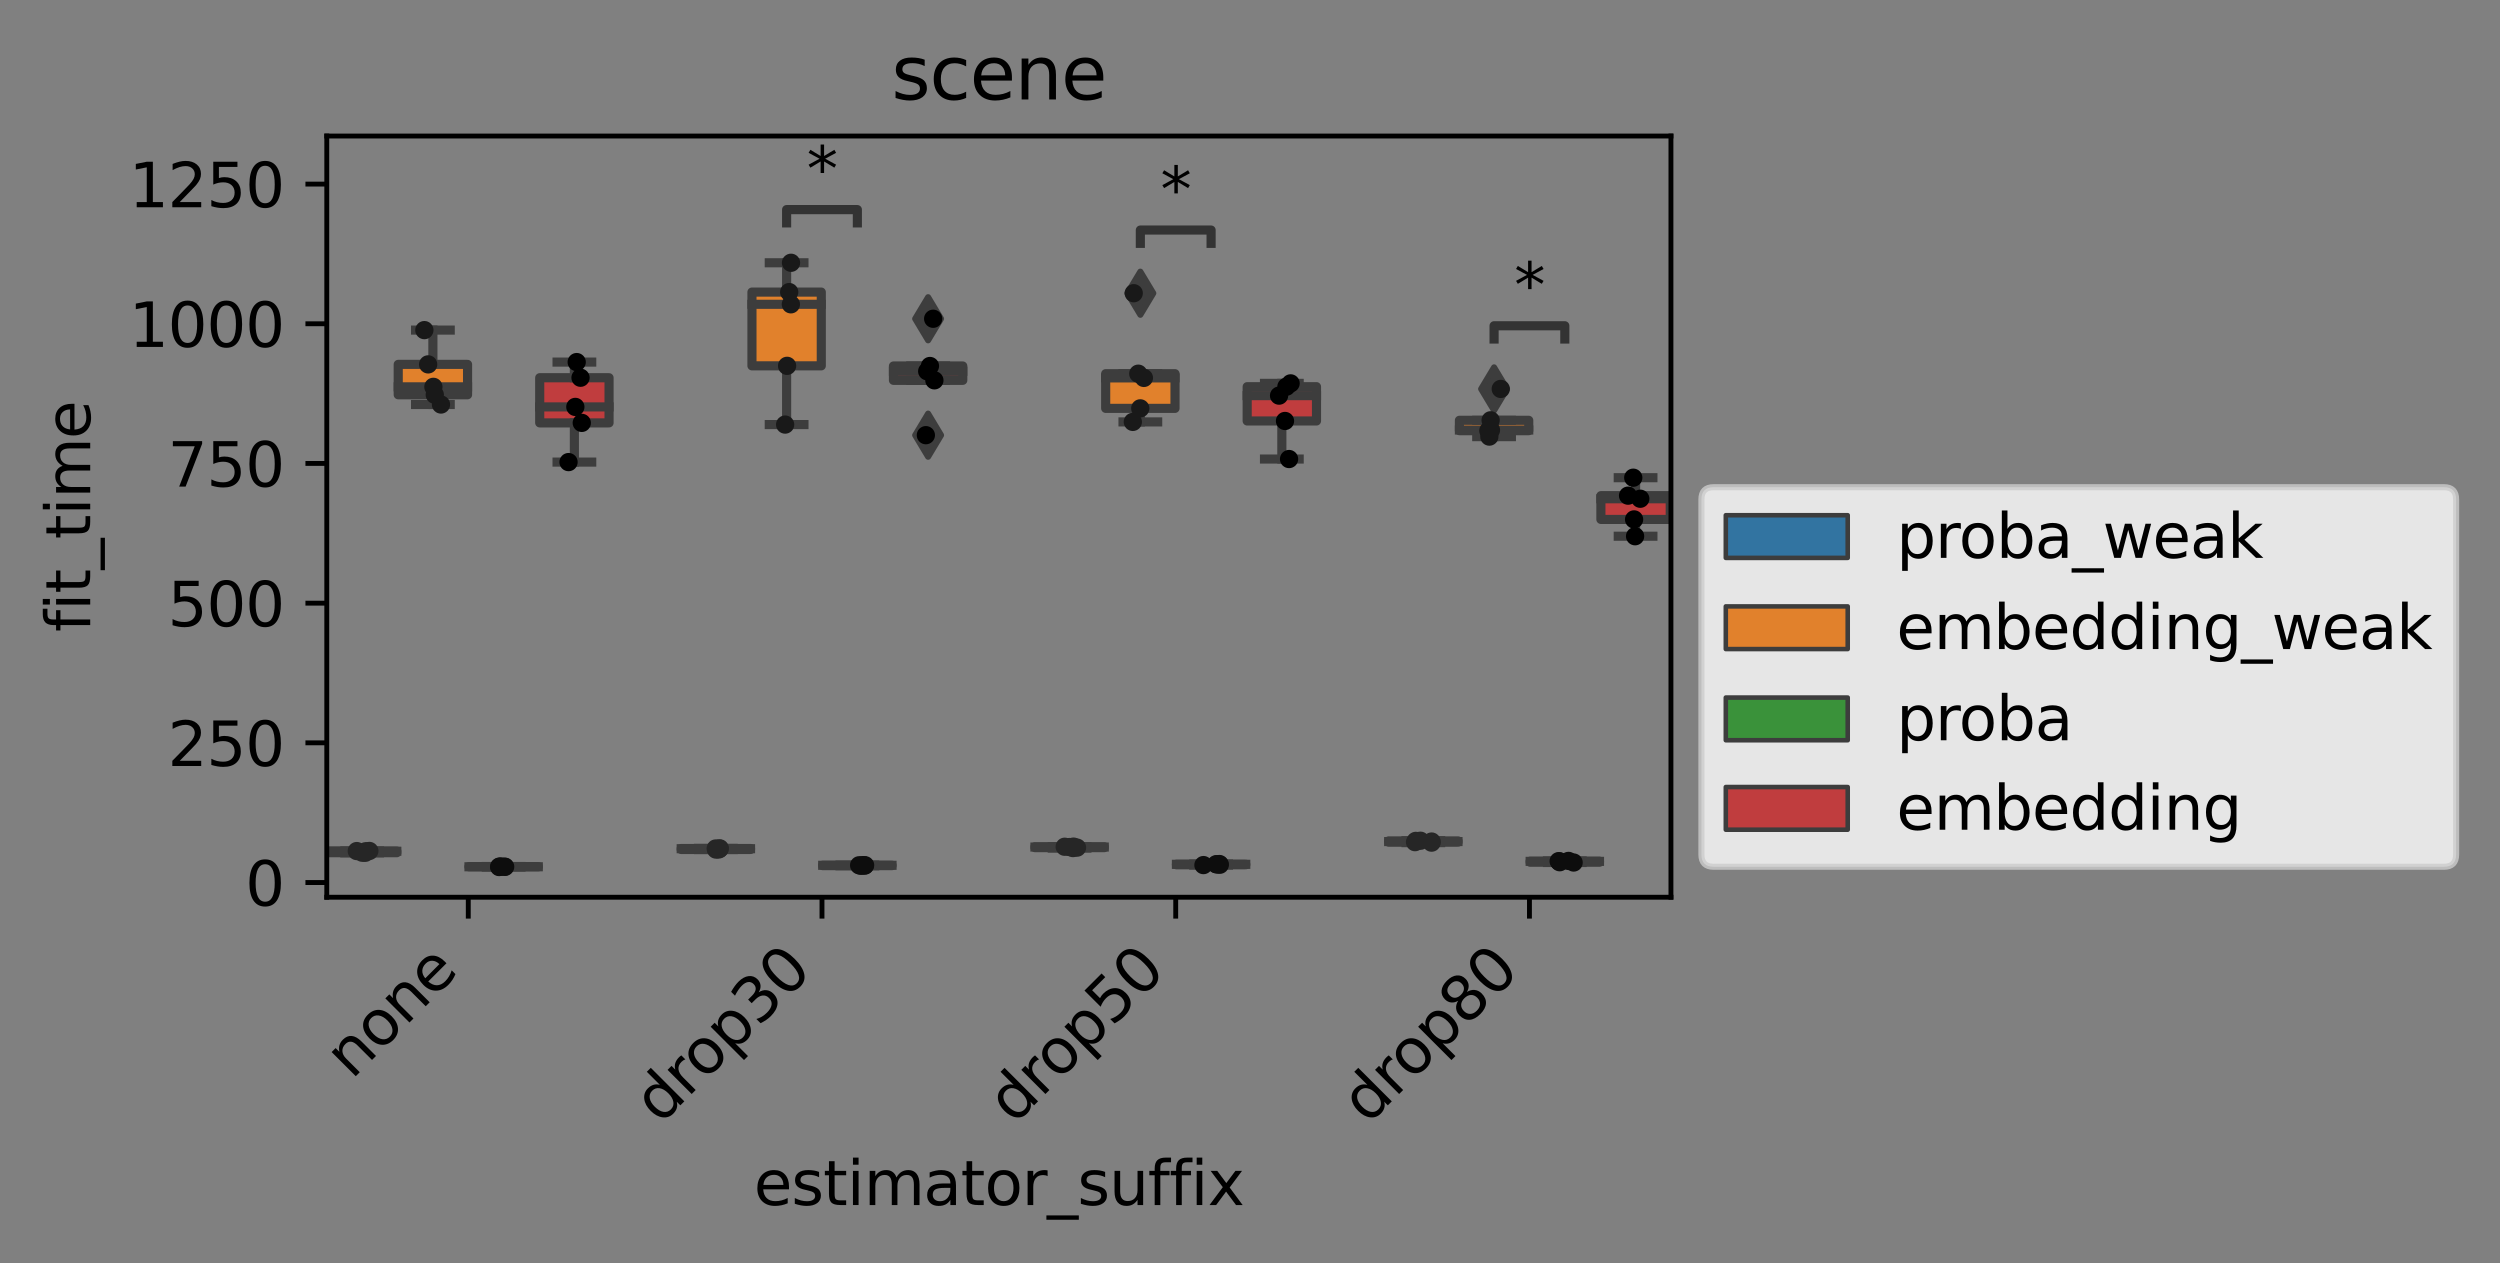 <?xml version="1.0" encoding="utf-8" standalone="no"?>
<!DOCTYPE svg PUBLIC "-//W3C//DTD SVG 1.1//EN"
  "http://www.w3.org/Graphics/SVG/1.1/DTD/svg11.dtd">
<svg xmlns:xlink="http://www.w3.org/1999/xlink" width="410.121pt" height="207.242pt" viewBox="0 0 410.121 207.242" xmlns="http://www.w3.org/2000/svg" version="1.1">
 <rect x="0" y="0" width="410.121" height="207.242" fill="#808080" stroke="none"/>
 <defs>
  <style type="text/css">*{stroke-linejoin: round; stroke-linecap: butt}</style>
 </defs>
 <g id="figure_1">
  <g id="patch_1">
   <path d="M -0 207.242 
L 410.121 207.242 
L 410.121 0 
L -0 0 
L -0 207.242 
z
" style="fill: none"/>
  </g>
  <g id="axes_1">
   <g id="patch_2">
    <path d="M 53.606 147.192 
L 274.115 147.192 
L 274.115 22.318 
L 53.606 22.318 
L 53.606 147.192 
z
" style="fill: none"/>
   </g>
   <g id="patch_3">
    <path d="M 53.722 139.887 
L 65.096 139.887 
L 65.096 139.615 
L 53.722 139.615 
L 53.722 139.887 
z
" clip-path="url(#p270d0ebaa9)" style="fill: #3274a1; stroke: #3d3d3d; stroke-width: 1.5; stroke-linejoin: miter"/>
   </g>
   <g id="patch_4">
    <path d="M 65.328 64.76 
L 76.702 64.76 
L 76.702 59.777 
L 65.328 59.777 
L 65.328 64.76 
z
" clip-path="url(#p270d0ebaa9)" style="fill: #e1812c; stroke: #3d3d3d; stroke-width: 1.5; stroke-linejoin: miter"/>
   </g>
   <g id="patch_5">
    <path d="M 76.934 142.192 
L 88.307 142.192 
L 88.307 142.162 
L 76.934 142.162 
L 76.934 142.192 
z
" clip-path="url(#p270d0ebaa9)" style="fill: #3a923a; stroke: #3d3d3d; stroke-width: 1.5; stroke-linejoin: miter"/>
   </g>
   <g id="patch_6">
    <path d="M 88.539 69.372 
L 99.913 69.372 
L 99.913 61.966 
L 88.539 61.966 
L 88.539 69.372 
z
" clip-path="url(#p270d0ebaa9)" style="fill: #c03d3e; stroke: #3d3d3d; stroke-width: 1.5; stroke-linejoin: miter"/>
   </g>
   <g id="patch_7">
    <path d="M 111.751 139.355 
L 123.125 139.355 
L 123.125 139.193 
L 111.751 139.193 
L 111.751 139.355 
z
" clip-path="url(#p270d0ebaa9)" style="fill: #3274a1; stroke: #3d3d3d; stroke-width: 1.5; stroke-linejoin: miter"/>
   </g>
   <g id="patch_8">
    <path d="M 123.357 60.015 
L 134.73 60.015 
L 134.73 47.916 
L 123.357 47.916 
L 123.357 60.015 
z
" clip-path="url(#p270d0ebaa9)" style="fill: #e1812c; stroke: #3d3d3d; stroke-width: 1.5; stroke-linejoin: miter"/>
   </g>
   <g id="patch_9">
    <path d="M 134.962 142.004 
L 146.336 142.004 
L 146.336 141.944 
L 134.962 141.944 
L 134.962 142.004 
z
" clip-path="url(#p270d0ebaa9)" style="fill: #3a923a; stroke: #3d3d3d; stroke-width: 1.5; stroke-linejoin: miter"/>
   </g>
   <g id="patch_10">
    <path d="M 146.568 62.393 
L 157.942 62.393 
L 157.942 60.042 
L 146.568 60.042 
L 146.568 62.393 
z
" clip-path="url(#p270d0ebaa9)" style="fill: #c03d3e; stroke: #3d3d3d; stroke-width: 1.5; stroke-linejoin: miter"/>
   </g>
   <g id="patch_11">
    <path d="M 169.78 139.052 
L 181.153 139.052 
L 181.153 138.907 
L 169.78 138.907 
L 169.78 139.052 
z
" clip-path="url(#p270d0ebaa9)" style="fill: #3274a1; stroke: #3d3d3d; stroke-width: 1.5; stroke-linejoin: miter"/>
   </g>
   <g id="patch_12">
    <path d="M 181.385 66.991 
L 192.759 66.991 
L 192.759 61.303 
L 181.385 61.303 
L 181.385 66.991 
z
" clip-path="url(#p270d0ebaa9)" style="fill: #e1812c; stroke: #3d3d3d; stroke-width: 1.5; stroke-linejoin: miter"/>
   </g>
   <g id="patch_13">
    <path d="M 192.991 141.861 
L 204.365 141.861 
L 204.365 141.779 
L 192.991 141.779 
L 192.991 141.861 
z
" clip-path="url(#p270d0ebaa9)" style="fill: #3a923a; stroke: #3d3d3d; stroke-width: 1.5; stroke-linejoin: miter"/>
   </g>
   <g id="patch_14">
    <path d="M 204.597 69.06 
L 215.97 69.06 
L 215.97 63.434 
L 204.597 63.434 
L 204.597 69.06 
z
" clip-path="url(#p270d0ebaa9)" style="fill: #c03d3e; stroke: #3d3d3d; stroke-width: 1.5; stroke-linejoin: miter"/>
   </g>
   <g id="patch_15">
    <path d="M 227.808 138.154 
L 239.182 138.154 
L 239.182 137.947 
L 227.808 137.947 
L 227.808 138.154 
z
" clip-path="url(#p270d0ebaa9)" style="fill: #3274a1; stroke: #3d3d3d; stroke-width: 1.5; stroke-linejoin: miter"/>
   </g>
   <g id="patch_16">
    <path d="M 239.414 70.65 
L 250.787 70.65 
L 250.787 68.951 
L 239.414 68.951 
L 239.414 70.65 
z
" clip-path="url(#p270d0ebaa9)" style="fill: #e1812c; stroke: #3d3d3d; stroke-width: 1.5; stroke-linejoin: miter"/>
   </g>
   <g id="patch_17">
    <path d="M 251.02 141.447 
L 262.393 141.447 
L 262.393 141.274 
L 251.02 141.274 
L 251.02 141.447 
z
" clip-path="url(#p270d0ebaa9)" style="fill: #3a923a; stroke: #3d3d3d; stroke-width: 1.5; stroke-linejoin: miter"/>
   </g>
   <g id="patch_18">
    <path d="M 262.625 85.209 
L 273.999 85.209 
L 273.999 81.313 
L 262.625 81.313 
L 262.625 85.209 
z
" clip-path="url(#p270d0ebaa9)" style="fill: #c03d3e; stroke: #3d3d3d; stroke-width: 1.5; stroke-linejoin: miter"/>
   </g>
   <g id="patch_19">
    <path d="M 76.818 144.778 
L 76.818 144.778 
L 76.818 144.778 
L 76.818 144.778 
z
" clip-path="url(#p270d0ebaa9)" style="fill: #3274a1; stroke: #3d3d3d; stroke-width: 0.75; stroke-linejoin: miter"/>
   </g>
   <g id="patch_20">
    <path d="M 76.818 144.778 
L 76.818 144.778 
L 76.818 144.778 
L 76.818 144.778 
z
" clip-path="url(#p270d0ebaa9)" style="fill: #e1812c; stroke: #3d3d3d; stroke-width: 0.75; stroke-linejoin: miter"/>
   </g>
   <g id="patch_21">
    <path d="M 76.818 144.778 
L 76.818 144.778 
L 76.818 144.778 
L 76.818 144.778 
z
" clip-path="url(#p270d0ebaa9)" style="fill: #3a923a; stroke: #3d3d3d; stroke-width: 0.75; stroke-linejoin: miter"/>
   </g>
   <g id="patch_22">
    <path d="M 76.818 144.778 
L 76.818 144.778 
L 76.818 144.778 
L 76.818 144.778 
z
" clip-path="url(#p270d0ebaa9)" style="fill: #c03d3e; stroke: #3d3d3d; stroke-width: 0.75; stroke-linejoin: miter"/>
   </g>
   <g id="matplotlib.axis_1">
    <g id="xtick_1">
     <g id="line2d_1">
      <defs>
       <path id="ma321462d61" d="M 0 0 
L 0 3.5 
" style="stroke: #000000; stroke-width: 0.8"/>
      </defs>
      <g>
       <use xlink:href="#ma321462d61" x="76.818" y="147.192" style="stroke: #000000; stroke-width: 0.8"/>
      </g>
     </g>
     <g id="text_1">
      <!-- none -->
      <g transform="translate(57.707 177.205) rotate(-45) scale(0.1 -0.1)">
       <defs>
        <path id="DejaVuSans-6e" d="M 3513 2113 
L 3513 0 
L 2938 0 
L 2938 2094 
Q 2938 2591 2744 2837 
Q 2550 3084 2163 3084 
Q 1697 3084 1428 2787 
Q 1159 2491 1159 1978 
L 1159 0 
L 581 0 
L 581 3500 
L 1159 3500 
L 1159 2956 
Q 1366 3272 1645 3428 
Q 1925 3584 2291 3584 
Q 2894 3584 3203 3211 
Q 3513 2838 3513 2113 
z
" transform="scale(0.016)"/>
        <path id="DejaVuSans-6f" d="M 1959 3097 
Q 1497 3097 1228 2736 
Q 959 2375 959 1747 
Q 959 1119 1226 758 
Q 1494 397 1959 397 
Q 2419 397 2687 759 
Q 2956 1122 2956 1747 
Q 2956 2369 2687 2733 
Q 2419 3097 1959 3097 
z
M 1959 3584 
Q 2709 3584 3137 3096 
Q 3566 2609 3566 1747 
Q 3566 888 3137 398 
Q 2709 -91 1959 -91 
Q 1206 -91 779 398 
Q 353 888 353 1747 
Q 353 2609 779 3096 
Q 1206 3584 1959 3584 
z
" transform="scale(0.016)"/>
        <path id="DejaVuSans-65" d="M 3597 1894 
L 3597 1613 
L 953 1613 
Q 991 1019 1311 708 
Q 1631 397 2203 397 
Q 2534 397 2845 478 
Q 3156 559 3463 722 
L 3463 178 
Q 3153 47 2828 -22 
Q 2503 -91 2169 -91 
Q 1331 -91 842 396 
Q 353 884 353 1716 
Q 353 2575 817 3079 
Q 1281 3584 2069 3584 
Q 2775 3584 3186 3129 
Q 3597 2675 3597 1894 
z
M 3022 2063 
Q 3016 2534 2758 2815 
Q 2500 3097 2075 3097 
Q 1594 3097 1305 2825 
Q 1016 2553 972 2059 
L 3022 2063 
z
" transform="scale(0.016)"/>
       </defs>
       <use xlink:href="#DejaVuSans-6e"/>
       <use xlink:href="#DejaVuSans-6f" x="63.379"/>
       <use xlink:href="#DejaVuSans-6e" x="124.561"/>
       <use xlink:href="#DejaVuSans-65" x="187.939"/>
      </g>
     </g>
    </g>
    <g id="xtick_2">
     <g id="line2d_2">
      <g>
       <use xlink:href="#ma321462d61" x="134.846" y="147.192" style="stroke: #000000; stroke-width: 0.8"/>
      </g>
     </g>
     <g id="text_2">
      <!-- drop30 -->
      <g transform="translate(108.325 184.615) rotate(-45) scale(0.1 -0.1)">
       <defs>
        <path id="DejaVuSans-64" d="M 2906 2969 
L 2906 4863 
L 3481 4863 
L 3481 0 
L 2906 0 
L 2906 525 
Q 2725 213 2448 61 
Q 2172 -91 1784 -91 
Q 1150 -91 751 415 
Q 353 922 353 1747 
Q 353 2572 751 3078 
Q 1150 3584 1784 3584 
Q 2172 3584 2448 3432 
Q 2725 3281 2906 2969 
z
M 947 1747 
Q 947 1113 1208 752 
Q 1469 391 1925 391 
Q 2381 391 2643 752 
Q 2906 1113 2906 1747 
Q 2906 2381 2643 2742 
Q 2381 3103 1925 3103 
Q 1469 3103 1208 2742 
Q 947 2381 947 1747 
z
" transform="scale(0.016)"/>
        <path id="DejaVuSans-72" d="M 2631 2963 
Q 2534 3019 2420 3045 
Q 2306 3072 2169 3072 
Q 1681 3072 1420 2755 
Q 1159 2438 1159 1844 
L 1159 0 
L 581 0 
L 581 3500 
L 1159 3500 
L 1159 2956 
Q 1341 3275 1631 3429 
Q 1922 3584 2338 3584 
Q 2397 3584 2469 3576 
Q 2541 3569 2628 3553 
L 2631 2963 
z
" transform="scale(0.016)"/>
        <path id="DejaVuSans-70" d="M 1159 525 
L 1159 -1331 
L 581 -1331 
L 581 3500 
L 1159 3500 
L 1159 2969 
Q 1341 3281 1617 3432 
Q 1894 3584 2278 3584 
Q 2916 3584 3314 3078 
Q 3713 2572 3713 1747 
Q 3713 922 3314 415 
Q 2916 -91 2278 -91 
Q 1894 -91 1617 61 
Q 1341 213 1159 525 
z
M 3116 1747 
Q 3116 2381 2855 2742 
Q 2594 3103 2138 3103 
Q 1681 3103 1420 2742 
Q 1159 2381 1159 1747 
Q 1159 1113 1420 752 
Q 1681 391 2138 391 
Q 2594 391 2855 752 
Q 3116 1113 3116 1747 
z
" transform="scale(0.016)"/>
        <path id="DejaVuSans-33" d="M 2597 2516 
Q 3050 2419 3304 2112 
Q 3559 1806 3559 1356 
Q 3559 666 3084 287 
Q 2609 -91 1734 -91 
Q 1441 -91 1130 -33 
Q 819 25 488 141 
L 488 750 
Q 750 597 1062 519 
Q 1375 441 1716 441 
Q 2309 441 2620 675 
Q 2931 909 2931 1356 
Q 2931 1769 2642 2001 
Q 2353 2234 1838 2234 
L 1294 2234 
L 1294 2753 
L 1863 2753 
Q 2328 2753 2575 2939 
Q 2822 3125 2822 3475 
Q 2822 3834 2567 4026 
Q 2313 4219 1838 4219 
Q 1578 4219 1281 4162 
Q 984 4106 628 3988 
L 628 4550 
Q 988 4650 1302 4700 
Q 1616 4750 1894 4750 
Q 2613 4750 3031 4423 
Q 3450 4097 3450 3541 
Q 3450 3153 3228 2886 
Q 3006 2619 2597 2516 
z
" transform="scale(0.016)"/>
        <path id="DejaVuSans-30" d="M 2034 4250 
Q 1547 4250 1301 3770 
Q 1056 3291 1056 2328 
Q 1056 1369 1301 889 
Q 1547 409 2034 409 
Q 2525 409 2770 889 
Q 3016 1369 3016 2328 
Q 3016 3291 2770 3770 
Q 2525 4250 2034 4250 
z
M 2034 4750 
Q 2819 4750 3233 4129 
Q 3647 3509 3647 2328 
Q 3647 1150 3233 529 
Q 2819 -91 2034 -91 
Q 1250 -91 836 529 
Q 422 1150 422 2328 
Q 422 3509 836 4129 
Q 1250 4750 2034 4750 
z
" transform="scale(0.016)"/>
       </defs>
       <use xlink:href="#DejaVuSans-64"/>
       <use xlink:href="#DejaVuSans-72" x="63.477"/>
       <use xlink:href="#DejaVuSans-6f" x="102.34"/>
       <use xlink:href="#DejaVuSans-70" x="163.521"/>
       <use xlink:href="#DejaVuSans-33" x="226.998"/>
       <use xlink:href="#DejaVuSans-30" x="290.621"/>
      </g>
     </g>
    </g>
    <g id="xtick_3">
     <g id="line2d_3">
      <g>
       <use xlink:href="#ma321462d61" x="192.875" y="147.192" style="stroke: #000000; stroke-width: 0.8"/>
      </g>
     </g>
     <g id="text_3">
      <!-- drop50 -->
      <g transform="translate(166.354 184.615) rotate(-45) scale(0.1 -0.1)">
       <defs>
        <path id="DejaVuSans-35" d="M 691 4666 
L 3169 4666 
L 3169 4134 
L 1269 4134 
L 1269 2991 
Q 1406 3038 1543 3061 
Q 1681 3084 1819 3084 
Q 2600 3084 3056 2656 
Q 3513 2228 3513 1497 
Q 3513 744 3044 326 
Q 2575 -91 1722 -91 
Q 1428 -91 1123 -41 
Q 819 9 494 109 
L 494 744 
Q 775 591 1075 516 
Q 1375 441 1709 441 
Q 2250 441 2565 725 
Q 2881 1009 2881 1497 
Q 2881 1984 2565 2268 
Q 2250 2553 1709 2553 
Q 1456 2553 1204 2497 
Q 953 2441 691 2322 
L 691 4666 
z
" transform="scale(0.016)"/>
       </defs>
       <use xlink:href="#DejaVuSans-64"/>
       <use xlink:href="#DejaVuSans-72" x="63.477"/>
       <use xlink:href="#DejaVuSans-6f" x="102.34"/>
       <use xlink:href="#DejaVuSans-70" x="163.521"/>
       <use xlink:href="#DejaVuSans-35" x="226.998"/>
       <use xlink:href="#DejaVuSans-30" x="290.621"/>
      </g>
     </g>
    </g>
    <g id="xtick_4">
     <g id="line2d_4">
      <g>
       <use xlink:href="#ma321462d61" x="250.904" y="147.192" style="stroke: #000000; stroke-width: 0.8"/>
      </g>
     </g>
     <g id="text_4">
      <!-- drop80 -->
      <g transform="translate(224.383 184.615) rotate(-45) scale(0.1 -0.1)">
       <defs>
        <path id="DejaVuSans-38" d="M 2034 2216 
Q 1584 2216 1326 1975 
Q 1069 1734 1069 1313 
Q 1069 891 1326 650 
Q 1584 409 2034 409 
Q 2484 409 2743 651 
Q 3003 894 3003 1313 
Q 3003 1734 2745 1975 
Q 2488 2216 2034 2216 
z
M 1403 2484 
Q 997 2584 770 2862 
Q 544 3141 544 3541 
Q 544 4100 942 4425 
Q 1341 4750 2034 4750 
Q 2731 4750 3128 4425 
Q 3525 4100 3525 3541 
Q 3525 3141 3298 2862 
Q 3072 2584 2669 2484 
Q 3125 2378 3379 2068 
Q 3634 1759 3634 1313 
Q 3634 634 3220 271 
Q 2806 -91 2034 -91 
Q 1263 -91 848 271 
Q 434 634 434 1313 
Q 434 1759 690 2068 
Q 947 2378 1403 2484 
z
M 1172 3481 
Q 1172 3119 1398 2916 
Q 1625 2713 2034 2713 
Q 2441 2713 2670 2916 
Q 2900 3119 2900 3481 
Q 2900 3844 2670 4047 
Q 2441 4250 2034 4250 
Q 1625 4250 1398 4047 
Q 1172 3844 1172 3481 
z
" transform="scale(0.016)"/>
       </defs>
       <use xlink:href="#DejaVuSans-64"/>
       <use xlink:href="#DejaVuSans-72" x="63.477"/>
       <use xlink:href="#DejaVuSans-6f" x="102.34"/>
       <use xlink:href="#DejaVuSans-70" x="163.521"/>
       <use xlink:href="#DejaVuSans-38" x="226.998"/>
       <use xlink:href="#DejaVuSans-30" x="290.621"/>
      </g>
     </g>
    </g>
    <g id="text_5">
     <!-- estimator_suffix -->
     <g transform="translate(123.679 197.684) scale(0.1 -0.1)">
      <defs>
       <path id="DejaVuSans-73" d="M 2834 3397 
L 2834 2853 
Q 2591 2978 2328 3040 
Q 2066 3103 1784 3103 
Q 1356 3103 1142 2972 
Q 928 2841 928 2578 
Q 928 2378 1081 2264 
Q 1234 2150 1697 2047 
L 1894 2003 
Q 2506 1872 2764 1633 
Q 3022 1394 3022 966 
Q 3022 478 2636 193 
Q 2250 -91 1575 -91 
Q 1294 -91 989 -36 
Q 684 19 347 128 
L 347 722 
Q 666 556 975 473 
Q 1284 391 1588 391 
Q 1994 391 2212 530 
Q 2431 669 2431 922 
Q 2431 1156 2273 1281 
Q 2116 1406 1581 1522 
L 1381 1569 
Q 847 1681 609 1914 
Q 372 2147 372 2553 
Q 372 3047 722 3315 
Q 1072 3584 1716 3584 
Q 2034 3584 2315 3537 
Q 2597 3491 2834 3397 
z
" transform="scale(0.016)"/>
       <path id="DejaVuSans-74" d="M 1172 4494 
L 1172 3500 
L 2356 3500 
L 2356 3053 
L 1172 3053 
L 1172 1153 
Q 1172 725 1289 603 
Q 1406 481 1766 481 
L 2356 481 
L 2356 0 
L 1766 0 
Q 1100 0 847 248 
Q 594 497 594 1153 
L 594 3053 
L 172 3053 
L 172 3500 
L 594 3500 
L 594 4494 
L 1172 4494 
z
" transform="scale(0.016)"/>
       <path id="DejaVuSans-69" d="M 603 3500 
L 1178 3500 
L 1178 0 
L 603 0 
L 603 3500 
z
M 603 4863 
L 1178 4863 
L 1178 4134 
L 603 4134 
L 603 4863 
z
" transform="scale(0.016)"/>
       <path id="DejaVuSans-6d" d="M 3328 2828 
Q 3544 3216 3844 3400 
Q 4144 3584 4550 3584 
Q 5097 3584 5394 3201 
Q 5691 2819 5691 2113 
L 5691 0 
L 5113 0 
L 5113 2094 
Q 5113 2597 4934 2840 
Q 4756 3084 4391 3084 
Q 3944 3084 3684 2787 
Q 3425 2491 3425 1978 
L 3425 0 
L 2847 0 
L 2847 2094 
Q 2847 2600 2669 2842 
Q 2491 3084 2119 3084 
Q 1678 3084 1418 2786 
Q 1159 2488 1159 1978 
L 1159 0 
L 581 0 
L 581 3500 
L 1159 3500 
L 1159 2956 
Q 1356 3278 1631 3431 
Q 1906 3584 2284 3584 
Q 2666 3584 2933 3390 
Q 3200 3197 3328 2828 
z
" transform="scale(0.016)"/>
       <path id="DejaVuSans-61" d="M 2194 1759 
Q 1497 1759 1228 1600 
Q 959 1441 959 1056 
Q 959 750 1161 570 
Q 1363 391 1709 391 
Q 2188 391 2477 730 
Q 2766 1069 2766 1631 
L 2766 1759 
L 2194 1759 
z
M 3341 1997 
L 3341 0 
L 2766 0 
L 2766 531 
Q 2569 213 2275 61 
Q 1981 -91 1556 -91 
Q 1019 -91 701 211 
Q 384 513 384 1019 
Q 384 1609 779 1909 
Q 1175 2209 1959 2209 
L 2766 2209 
L 2766 2266 
Q 2766 2663 2505 2880 
Q 2244 3097 1772 3097 
Q 1472 3097 1187 3025 
Q 903 2953 641 2809 
L 641 3341 
Q 956 3463 1253 3523 
Q 1550 3584 1831 3584 
Q 2591 3584 2966 3190 
Q 3341 2797 3341 1997 
z
" transform="scale(0.016)"/>
       <path id="DejaVuSans-5f" d="M 3263 -1063 
L 3263 -1509 
L -63 -1509 
L -63 -1063 
L 3263 -1063 
z
" transform="scale(0.016)"/>
       <path id="DejaVuSans-75" d="M 544 1381 
L 544 3500 
L 1119 3500 
L 1119 1403 
Q 1119 906 1312 657 
Q 1506 409 1894 409 
Q 2359 409 2629 706 
Q 2900 1003 2900 1516 
L 2900 3500 
L 3475 3500 
L 3475 0 
L 2900 0 
L 2900 538 
Q 2691 219 2414 64 
Q 2138 -91 1772 -91 
Q 1169 -91 856 284 
Q 544 659 544 1381 
z
M 1991 3584 
L 1991 3584 
z
" transform="scale(0.016)"/>
       <path id="DejaVuSans-66" d="M 2375 4863 
L 2375 4384 
L 1825 4384 
Q 1516 4384 1395 4259 
Q 1275 4134 1275 3809 
L 1275 3500 
L 2222 3500 
L 2222 3053 
L 1275 3053 
L 1275 0 
L 697 0 
L 697 3053 
L 147 3053 
L 147 3500 
L 697 3500 
L 697 3744 
Q 697 4328 969 4595 
Q 1241 4863 1831 4863 
L 2375 4863 
z
" transform="scale(0.016)"/>
       <path id="DejaVuSans-78" d="M 3513 3500 
L 2247 1797 
L 3578 0 
L 2900 0 
L 1881 1375 
L 863 0 
L 184 0 
L 1544 1831 
L 300 3500 
L 978 3500 
L 1906 2253 
L 2834 3500 
L 3513 3500 
z
" transform="scale(0.016)"/>
      </defs>
      <use xlink:href="#DejaVuSans-65"/>
      <use xlink:href="#DejaVuSans-73" x="61.523"/>
      <use xlink:href="#DejaVuSans-74" x="113.623"/>
      <use xlink:href="#DejaVuSans-69" x="152.832"/>
      <use xlink:href="#DejaVuSans-6d" x="180.615"/>
      <use xlink:href="#DejaVuSans-61" x="278.027"/>
      <use xlink:href="#DejaVuSans-74" x="339.307"/>
      <use xlink:href="#DejaVuSans-6f" x="378.516"/>
      <use xlink:href="#DejaVuSans-72" x="439.697"/>
      <use xlink:href="#DejaVuSans-5f" x="480.811"/>
      <use xlink:href="#DejaVuSans-73" x="530.811"/>
      <use xlink:href="#DejaVuSans-75" x="582.91"/>
      <use xlink:href="#DejaVuSans-66" x="646.289"/>
      <use xlink:href="#DejaVuSans-66" x="681.494"/>
      <use xlink:href="#DejaVuSans-69" x="716.699"/>
      <use xlink:href="#DejaVuSans-78" x="744.482"/>
     </g>
    </g>
   </g>
   <g id="matplotlib.axis_2">
    <g id="ytick_1">
     <g id="line2d_5">
      <defs>
       <path id="m296ab9d909" d="M 0 0 
L -3.5 0 
" style="stroke: #000000; stroke-width: 0.8"/>
      </defs>
      <g>
       <use xlink:href="#m296ab9d909" x="53.606" y="144.778" style="stroke: #000000; stroke-width: 0.8"/>
      </g>
     </g>
     <g id="text_6">
      <!-- 0 -->
      <g transform="translate(40.244 148.578) scale(0.1 -0.1)">
       <use xlink:href="#DejaVuSans-30"/>
      </g>
     </g>
    </g>
    <g id="ytick_2">
     <g id="line2d_6">
      <g>
       <use xlink:href="#m296ab9d909" x="53.606" y="121.862" style="stroke: #000000; stroke-width: 0.8"/>
      </g>
     </g>
     <g id="text_7">
      <!-- 250 -->
      <g transform="translate(27.519 125.661) scale(0.1 -0.1)">
       <defs>
        <path id="DejaVuSans-32" d="M 1228 531 
L 3431 531 
L 3431 0 
L 469 0 
L 469 531 
Q 828 903 1448 1529 
Q 2069 2156 2228 2338 
Q 2531 2678 2651 2914 
Q 2772 3150 2772 3378 
Q 2772 3750 2511 3984 
Q 2250 4219 1831 4219 
Q 1534 4219 1204 4116 
Q 875 4013 500 3803 
L 500 4441 
Q 881 4594 1212 4672 
Q 1544 4750 1819 4750 
Q 2544 4750 2975 4387 
Q 3406 4025 3406 3419 
Q 3406 3131 3298 2873 
Q 3191 2616 2906 2266 
Q 2828 2175 2409 1742 
Q 1991 1309 1228 531 
z
" transform="scale(0.016)"/>
       </defs>
       <use xlink:href="#DejaVuSans-32"/>
       <use xlink:href="#DejaVuSans-35" x="63.623"/>
       <use xlink:href="#DejaVuSans-30" x="127.246"/>
      </g>
     </g>
    </g>
    <g id="ytick_3">
     <g id="line2d_7">
      <g>
       <use xlink:href="#m296ab9d909" x="53.606" y="98.946" style="stroke: #000000; stroke-width: 0.8"/>
      </g>
     </g>
     <g id="text_8">
      <!-- 500 -->
      <g transform="translate(27.519 102.745) scale(0.1 -0.1)">
       <use xlink:href="#DejaVuSans-35"/>
       <use xlink:href="#DejaVuSans-30" x="63.623"/>
       <use xlink:href="#DejaVuSans-30" x="127.246"/>
      </g>
     </g>
    </g>
    <g id="ytick_4">
     <g id="line2d_8">
      <g>
       <use xlink:href="#m296ab9d909" x="53.606" y="76.03" style="stroke: #000000; stroke-width: 0.8"/>
      </g>
     </g>
     <g id="text_9">
      <!-- 750 -->
      <g transform="translate(27.519 79.829) scale(0.1 -0.1)">
       <defs>
        <path id="DejaVuSans-37" d="M 525 4666 
L 3525 4666 
L 3525 4397 
L 1831 0 
L 1172 0 
L 2766 4134 
L 525 4134 
L 525 4666 
z
" transform="scale(0.016)"/>
       </defs>
       <use xlink:href="#DejaVuSans-37"/>
       <use xlink:href="#DejaVuSans-35" x="63.623"/>
       <use xlink:href="#DejaVuSans-30" x="127.246"/>
      </g>
     </g>
    </g>
    <g id="ytick_5">
     <g id="line2d_9">
      <g>
       <use xlink:href="#m296ab9d909" x="53.606" y="53.114" style="stroke: #000000; stroke-width: 0.8"/>
      </g>
     </g>
     <g id="text_10">
      <!-- 1000 -->
      <g transform="translate(21.156 56.913) scale(0.1 -0.1)">
       <defs>
        <path id="DejaVuSans-31" d="M 794 531 
L 1825 531 
L 1825 4091 
L 703 3866 
L 703 4441 
L 1819 4666 
L 2450 4666 
L 2450 531 
L 3481 531 
L 3481 0 
L 794 0 
L 794 531 
z
" transform="scale(0.016)"/>
       </defs>
       <use xlink:href="#DejaVuSans-31"/>
       <use xlink:href="#DejaVuSans-30" x="63.623"/>
       <use xlink:href="#DejaVuSans-30" x="127.246"/>
       <use xlink:href="#DejaVuSans-30" x="190.869"/>
      </g>
     </g>
    </g>
    <g id="ytick_6">
     <g id="line2d_10">
      <g>
       <use xlink:href="#m296ab9d909" x="53.606" y="30.198" style="stroke: #000000; stroke-width: 0.8"/>
      </g>
     </g>
     <g id="text_11">
      <!-- 1250 -->
      <g transform="translate(21.156 33.997) scale(0.1 -0.1)">
       <use xlink:href="#DejaVuSans-31"/>
       <use xlink:href="#DejaVuSans-32" x="63.623"/>
       <use xlink:href="#DejaVuSans-35" x="127.246"/>
       <use xlink:href="#DejaVuSans-30" x="190.869"/>
      </g>
     </g>
    </g>
    <g id="text_12">
     <!-- fit_time -->
     <g transform="translate(14.798 103.66) rotate(-90) scale(0.1 -0.1)">
      <use xlink:href="#DejaVuSans-66"/>
      <use xlink:href="#DejaVuSans-69" x="35.205"/>
      <use xlink:href="#DejaVuSans-74" x="62.988"/>
      <use xlink:href="#DejaVuSans-5f" x="102.197"/>
      <use xlink:href="#DejaVuSans-74" x="152.197"/>
      <use xlink:href="#DejaVuSans-69" x="191.406"/>
      <use xlink:href="#DejaVuSans-6d" x="219.189"/>
      <use xlink:href="#DejaVuSans-65" x="316.602"/>
     </g>
    </g>
   </g>
   <g id="line2d_11">
    <path d="M 59.409 139.887 
L 59.409 139.9 
" clip-path="url(#p270d0ebaa9)" style="fill: none; stroke: #3d3d3d; stroke-width: 1.5; stroke-linecap: square"/>
   </g>
   <g id="line2d_12">
    <path d="M 59.409 139.615 
L 59.409 139.598 
" clip-path="url(#p270d0ebaa9)" style="fill: none; stroke: #3d3d3d; stroke-width: 1.5; stroke-linecap: square"/>
   </g>
   <g id="line2d_13">
    <path d="M 56.566 139.9 
L 62.253 139.9 
" clip-path="url(#p270d0ebaa9)" style="fill: none; stroke: #3d3d3d; stroke-width: 1.5; stroke-linecap: square"/>
   </g>
   <g id="line2d_14">
    <path d="M 56.566 139.598 
L 62.253 139.598 
" clip-path="url(#p270d0ebaa9)" style="fill: none; stroke: #3d3d3d; stroke-width: 1.5; stroke-linecap: square"/>
   </g>
   <g id="line2d_15"/>
   <g id="line2d_16">
    <path d="M 71.015 64.76 
L 71.015 66.36 
" clip-path="url(#p270d0ebaa9)" style="fill: none; stroke: #3d3d3d; stroke-width: 1.5; stroke-linecap: square"/>
   </g>
   <g id="line2d_17">
    <path d="M 71.015 59.777 
L 71.015 54.156 
" clip-path="url(#p270d0ebaa9)" style="fill: none; stroke: #3d3d3d; stroke-width: 1.5; stroke-linecap: square"/>
   </g>
   <g id="line2d_18">
    <path d="M 68.171 66.36 
L 73.858 66.36 
" clip-path="url(#p270d0ebaa9)" style="fill: none; stroke: #3d3d3d; stroke-width: 1.5; stroke-linecap: square"/>
   </g>
   <g id="line2d_19">
    <path d="M 68.171 54.156 
L 73.858 54.156 
" clip-path="url(#p270d0ebaa9)" style="fill: none; stroke: #3d3d3d; stroke-width: 1.5; stroke-linecap: square"/>
   </g>
   <g id="line2d_20"/>
   <g id="line2d_21">
    <path d="M 82.621 142.192 
L 82.621 142.235 
" clip-path="url(#p270d0ebaa9)" style="fill: none; stroke: #3d3d3d; stroke-width: 1.5; stroke-linecap: square"/>
   </g>
   <g id="line2d_22">
    <path d="M 82.621 142.162 
L 82.621 142.146 
" clip-path="url(#p270d0ebaa9)" style="fill: none; stroke: #3d3d3d; stroke-width: 1.5; stroke-linecap: square"/>
   </g>
   <g id="line2d_23">
    <path d="M 79.777 142.235 
L 85.464 142.235 
" clip-path="url(#p270d0ebaa9)" style="fill: none; stroke: #3d3d3d; stroke-width: 1.5; stroke-linecap: square"/>
   </g>
   <g id="line2d_24">
    <path d="M 79.777 142.146 
L 85.464 142.146 
" clip-path="url(#p270d0ebaa9)" style="fill: none; stroke: #3d3d3d; stroke-width: 1.5; stroke-linecap: square"/>
   </g>
   <g id="line2d_25"/>
   <g id="line2d_26">
    <path d="M 94.226 69.372 
L 94.226 75.806 
" clip-path="url(#p270d0ebaa9)" style="fill: none; stroke: #3d3d3d; stroke-width: 1.5; stroke-linecap: square"/>
   </g>
   <g id="line2d_27">
    <path d="M 94.226 61.966 
L 94.226 59.4 
" clip-path="url(#p270d0ebaa9)" style="fill: none; stroke: #3d3d3d; stroke-width: 1.5; stroke-linecap: square"/>
   </g>
   <g id="line2d_28">
    <path d="M 91.383 75.806 
L 97.07 75.806 
" clip-path="url(#p270d0ebaa9)" style="fill: none; stroke: #3d3d3d; stroke-width: 1.5; stroke-linecap: square"/>
   </g>
   <g id="line2d_29">
    <path d="M 91.383 59.4 
L 97.07 59.4 
" clip-path="url(#p270d0ebaa9)" style="fill: none; stroke: #3d3d3d; stroke-width: 1.5; stroke-linecap: square"/>
   </g>
   <g id="line2d_30"/>
   <g id="line2d_31">
    <path d="M 117.438 139.355 
L 117.438 139.371 
" clip-path="url(#p270d0ebaa9)" style="fill: none; stroke: #3d3d3d; stroke-width: 1.5; stroke-linecap: square"/>
   </g>
   <g id="line2d_32">
    <path d="M 117.438 139.193 
L 117.438 139.171 
" clip-path="url(#p270d0ebaa9)" style="fill: none; stroke: #3d3d3d; stroke-width: 1.5; stroke-linecap: square"/>
   </g>
   <g id="line2d_33">
    <path d="M 114.594 139.371 
L 120.281 139.371 
" clip-path="url(#p270d0ebaa9)" style="fill: none; stroke: #3d3d3d; stroke-width: 1.5; stroke-linecap: square"/>
   </g>
   <g id="line2d_34">
    <path d="M 114.594 139.171 
L 120.281 139.171 
" clip-path="url(#p270d0ebaa9)" style="fill: none; stroke: #3d3d3d; stroke-width: 1.5; stroke-linecap: square"/>
   </g>
   <g id="line2d_35"/>
   <g id="line2d_36">
    <path d="M 129.043 60.015 
L 129.043 69.651 
" clip-path="url(#p270d0ebaa9)" style="fill: none; stroke: #3d3d3d; stroke-width: 1.5; stroke-linecap: square"/>
   </g>
   <g id="line2d_37">
    <path d="M 129.043 47.916 
L 129.043 43.108 
" clip-path="url(#p270d0ebaa9)" style="fill: none; stroke: #3d3d3d; stroke-width: 1.5; stroke-linecap: square"/>
   </g>
   <g id="line2d_38">
    <path d="M 126.2 69.651 
L 131.887 69.651 
" clip-path="url(#p270d0ebaa9)" style="fill: none; stroke: #3d3d3d; stroke-width: 1.5; stroke-linecap: square"/>
   </g>
   <g id="line2d_39">
    <path d="M 126.2 43.108 
L 131.887 43.108 
" clip-path="url(#p270d0ebaa9)" style="fill: none; stroke: #3d3d3d; stroke-width: 1.5; stroke-linecap: square"/>
   </g>
   <g id="line2d_40"/>
   <g id="line2d_41">
    <path d="M 140.649 142.004 
L 140.649 142.03 
" clip-path="url(#p270d0ebaa9)" style="fill: none; stroke: #3d3d3d; stroke-width: 1.5; stroke-linecap: square"/>
   </g>
   <g id="line2d_42">
    <path d="M 140.649 141.944 
L 140.649 141.923 
" clip-path="url(#p270d0ebaa9)" style="fill: none; stroke: #3d3d3d; stroke-width: 1.5; stroke-linecap: square"/>
   </g>
   <g id="line2d_43">
    <path d="M 137.806 142.03 
L 143.493 142.03 
" clip-path="url(#p270d0ebaa9)" style="fill: none; stroke: #3d3d3d; stroke-width: 1.5; stroke-linecap: square"/>
   </g>
   <g id="line2d_44">
    <path d="M 137.806 141.923 
L 143.493 141.923 
" clip-path="url(#p270d0ebaa9)" style="fill: none; stroke: #3d3d3d; stroke-width: 1.5; stroke-linecap: square"/>
   </g>
   <g id="line2d_45"/>
   <g id="line2d_46">
    <path d="M 152.255 62.393 
L 152.255 62.393 
" clip-path="url(#p270d0ebaa9)" style="fill: none; stroke: #3d3d3d; stroke-width: 1.5; stroke-linecap: square"/>
   </g>
   <g id="line2d_47">
    <path d="M 152.255 60.042 
L 152.255 60.042 
" clip-path="url(#p270d0ebaa9)" style="fill: none; stroke: #3d3d3d; stroke-width: 1.5; stroke-linecap: square"/>
   </g>
   <g id="line2d_48">
    <path d="M 149.411 62.393 
L 155.098 62.393 
" clip-path="url(#p270d0ebaa9)" style="fill: none; stroke: #3d3d3d; stroke-width: 1.5; stroke-linecap: square"/>
   </g>
   <g id="line2d_49">
    <path d="M 149.411 60.042 
L 155.098 60.042 
" clip-path="url(#p270d0ebaa9)" style="fill: none; stroke: #3d3d3d; stroke-width: 1.5; stroke-linecap: square"/>
   </g>
   <g id="line2d_50">
    <defs>
     <path id="me7903323ea" d="M -0 3.536 
L 2.121 0 
L -0 -3.536 
L -2.121 -0 
z
" style="stroke: #3d3d3d; stroke-linejoin: miter"/>
    </defs>
    <g clip-path="url(#p270d0ebaa9)">
     <use xlink:href="#me7903323ea" x="152.255" y="71.391" style="fill: #3d3d3d; stroke: #3d3d3d; stroke-linejoin: miter"/>
     <use xlink:href="#me7903323ea" x="152.255" y="52.291" style="fill: #3d3d3d; stroke: #3d3d3d; stroke-linejoin: miter"/>
    </g>
   </g>
   <g id="line2d_51">
    <path d="M 175.466 139.052 
L 175.466 139.124 
" clip-path="url(#p270d0ebaa9)" style="fill: none; stroke: #3d3d3d; stroke-width: 1.5; stroke-linecap: square"/>
   </g>
   <g id="line2d_52">
    <path d="M 175.466 138.907 
L 175.466 138.887 
" clip-path="url(#p270d0ebaa9)" style="fill: none; stroke: #3d3d3d; stroke-width: 1.5; stroke-linecap: square"/>
   </g>
   <g id="line2d_53">
    <path d="M 172.623 139.124 
L 178.31 139.124 
" clip-path="url(#p270d0ebaa9)" style="fill: none; stroke: #3d3d3d; stroke-width: 1.5; stroke-linecap: square"/>
   </g>
   <g id="line2d_54">
    <path d="M 172.623 138.887 
L 178.31 138.887 
" clip-path="url(#p270d0ebaa9)" style="fill: none; stroke: #3d3d3d; stroke-width: 1.5; stroke-linecap: square"/>
   </g>
   <g id="line2d_55"/>
   <g id="line2d_56">
    <path d="M 187.072 66.991 
L 187.072 69.212 
" clip-path="url(#p270d0ebaa9)" style="fill: none; stroke: #3d3d3d; stroke-width: 1.5; stroke-linecap: square"/>
   </g>
   <g id="line2d_57">
    <path d="M 187.072 61.303 
L 187.072 61.303 
" clip-path="url(#p270d0ebaa9)" style="fill: none; stroke: #3d3d3d; stroke-width: 1.5; stroke-linecap: square"/>
   </g>
   <g id="line2d_58">
    <path d="M 184.229 69.212 
L 189.915 69.212 
" clip-path="url(#p270d0ebaa9)" style="fill: none; stroke: #3d3d3d; stroke-width: 1.5; stroke-linecap: square"/>
   </g>
   <g id="line2d_59">
    <path d="M 184.229 61.303 
L 189.915 61.303 
" clip-path="url(#p270d0ebaa9)" style="fill: none; stroke: #3d3d3d; stroke-width: 1.5; stroke-linecap: square"/>
   </g>
   <g id="line2d_60">
    <g clip-path="url(#p270d0ebaa9)">
     <use xlink:href="#me7903323ea" x="187.072" y="48.102" style="fill: #3d3d3d; stroke: #3d3d3d; stroke-linejoin: miter"/>
    </g>
   </g>
   <g id="line2d_61">
    <path d="M 198.678 141.861 
L 198.678 141.916 
" clip-path="url(#p270d0ebaa9)" style="fill: none; stroke: #3d3d3d; stroke-width: 1.5; stroke-linecap: square"/>
   </g>
   <g id="line2d_62">
    <path d="M 198.678 141.779 
L 198.678 141.743 
" clip-path="url(#p270d0ebaa9)" style="fill: none; stroke: #3d3d3d; stroke-width: 1.5; stroke-linecap: square"/>
   </g>
   <g id="line2d_63">
    <path d="M 195.834 141.916 
L 201.521 141.916 
" clip-path="url(#p270d0ebaa9)" style="fill: none; stroke: #3d3d3d; stroke-width: 1.5; stroke-linecap: square"/>
   </g>
   <g id="line2d_64">
    <path d="M 195.834 141.743 
L 201.521 141.743 
" clip-path="url(#p270d0ebaa9)" style="fill: none; stroke: #3d3d3d; stroke-width: 1.5; stroke-linecap: square"/>
   </g>
   <g id="line2d_65"/>
   <g id="line2d_66">
    <path d="M 210.284 69.06 
L 210.284 75.303 
" clip-path="url(#p270d0ebaa9)" style="fill: none; stroke: #3d3d3d; stroke-width: 1.5; stroke-linecap: square"/>
   </g>
   <g id="line2d_67">
    <path d="M 210.284 63.434 
L 210.284 62.893 
" clip-path="url(#p270d0ebaa9)" style="fill: none; stroke: #3d3d3d; stroke-width: 1.5; stroke-linecap: square"/>
   </g>
   <g id="line2d_68">
    <path d="M 207.44 75.303 
L 213.127 75.303 
" clip-path="url(#p270d0ebaa9)" style="fill: none; stroke: #3d3d3d; stroke-width: 1.5; stroke-linecap: square"/>
   </g>
   <g id="line2d_69">
    <path d="M 207.44 62.893 
L 213.127 62.893 
" clip-path="url(#p270d0ebaa9)" style="fill: none; stroke: #3d3d3d; stroke-width: 1.5; stroke-linecap: square"/>
   </g>
   <g id="line2d_70"/>
   <g id="line2d_71">
    <path d="M 233.495 138.154 
L 233.495 138.234 
" clip-path="url(#p270d0ebaa9)" style="fill: none; stroke: #3d3d3d; stroke-width: 1.5; stroke-linecap: square"/>
   </g>
   <g id="line2d_72">
    <path d="M 233.495 137.947 
L 233.495 137.921 
" clip-path="url(#p270d0ebaa9)" style="fill: none; stroke: #3d3d3d; stroke-width: 1.5; stroke-linecap: square"/>
   </g>
   <g id="line2d_73">
    <path d="M 230.652 138.234 
L 236.338 138.234 
" clip-path="url(#p270d0ebaa9)" style="fill: none; stroke: #3d3d3d; stroke-width: 1.5; stroke-linecap: square"/>
   </g>
   <g id="line2d_74">
    <path d="M 230.652 137.921 
L 236.338 137.921 
" clip-path="url(#p270d0ebaa9)" style="fill: none; stroke: #3d3d3d; stroke-width: 1.5; stroke-linecap: square"/>
   </g>
   <g id="line2d_75"/>
   <g id="line2d_76">
    <path d="M 245.101 70.65 
L 245.101 71.623 
" clip-path="url(#p270d0ebaa9)" style="fill: none; stroke: #3d3d3d; stroke-width: 1.5; stroke-linecap: square"/>
   </g>
   <g id="line2d_77">
    <path d="M 245.101 68.951 
L 245.101 68.951 
" clip-path="url(#p270d0ebaa9)" style="fill: none; stroke: #3d3d3d; stroke-width: 1.5; stroke-linecap: square"/>
   </g>
   <g id="line2d_78">
    <path d="M 242.257 71.623 
L 247.944 71.623 
" clip-path="url(#p270d0ebaa9)" style="fill: none; stroke: #3d3d3d; stroke-width: 1.5; stroke-linecap: square"/>
   </g>
   <g id="line2d_79">
    <path d="M 242.257 68.951 
L 247.944 68.951 
" clip-path="url(#p270d0ebaa9)" style="fill: none; stroke: #3d3d3d; stroke-width: 1.5; stroke-linecap: square"/>
   </g>
   <g id="line2d_80">
    <g clip-path="url(#p270d0ebaa9)">
     <use xlink:href="#me7903323ea" x="245.101" y="63.803" style="fill: #3d3d3d; stroke: #3d3d3d; stroke-linejoin: miter"/>
    </g>
   </g>
   <g id="line2d_81">
    <path d="M 256.706 141.447 
L 256.706 141.494 
" clip-path="url(#p270d0ebaa9)" style="fill: none; stroke: #3d3d3d; stroke-width: 1.5; stroke-linecap: square"/>
   </g>
   <g id="line2d_82">
    <path d="M 256.706 141.274 
L 256.706 141.232 
" clip-path="url(#p270d0ebaa9)" style="fill: none; stroke: #3d3d3d; stroke-width: 1.5; stroke-linecap: square"/>
   </g>
   <g id="line2d_83">
    <path d="M 253.863 141.494 
L 259.55 141.494 
" clip-path="url(#p270d0ebaa9)" style="fill: none; stroke: #3d3d3d; stroke-width: 1.5; stroke-linecap: square"/>
   </g>
   <g id="line2d_84">
    <path d="M 253.863 141.232 
L 259.55 141.232 
" clip-path="url(#p270d0ebaa9)" style="fill: none; stroke: #3d3d3d; stroke-width: 1.5; stroke-linecap: square"/>
   </g>
   <g id="line2d_85"/>
   <g id="line2d_86">
    <path d="M 268.312 85.209 
L 268.312 87.969 
" clip-path="url(#p270d0ebaa9)" style="fill: none; stroke: #3d3d3d; stroke-width: 1.5; stroke-linecap: square"/>
   </g>
   <g id="line2d_87">
    <path d="M 268.312 81.313 
L 268.312 78.366 
" clip-path="url(#p270d0ebaa9)" style="fill: none; stroke: #3d3d3d; stroke-width: 1.5; stroke-linecap: square"/>
   </g>
   <g id="line2d_88">
    <path d="M 265.469 87.969 
L 271.156 87.969 
" clip-path="url(#p270d0ebaa9)" style="fill: none; stroke: #3d3d3d; stroke-width: 1.5; stroke-linecap: square"/>
   </g>
   <g id="line2d_89">
    <path d="M 265.469 78.366 
L 271.156 78.366 
" clip-path="url(#p270d0ebaa9)" style="fill: none; stroke: #3d3d3d; stroke-width: 1.5; stroke-linecap: square"/>
   </g>
   <g id="line2d_90"/>
   <g id="line2d_91">
    <path d="M 129.043 36.566 
L 129.043 34.385 
L 140.649 34.385 
L 140.649 36.566 
" clip-path="url(#p270d0ebaa9)" style="fill: none; stroke: #333333; stroke-width: 1.5; stroke-linecap: square"/>
   </g>
   <g id="line2d_92">
    <path d="M 187.072 39.921 
L 187.072 37.74 
L 198.678 37.74 
L 198.678 39.921 
" clip-path="url(#p270d0ebaa9)" style="fill: none; stroke: #333333; stroke-width: 1.5; stroke-linecap: square"/>
   </g>
   <g id="line2d_93">
    <path d="M 245.101 55.621 
L 245.101 53.44 
L 256.706 53.44 
L 256.706 55.621 
" clip-path="url(#p270d0ebaa9)" style="fill: none; stroke: #333333; stroke-width: 1.5; stroke-linecap: square"/>
   </g>
   <g id="line2d_94">
    <path d="M 53.722 139.644 
L 65.096 139.644 
" clip-path="url(#p270d0ebaa9)" style="fill: none; stroke: #3d3d3d; stroke-width: 1.5; stroke-linecap: square"/>
   </g>
   <g id="line2d_95">
    <path d="M 65.328 63.461 
L 76.702 63.461 
" clip-path="url(#p270d0ebaa9)" style="fill: none; stroke: #3d3d3d; stroke-width: 1.5; stroke-linecap: square"/>
   </g>
   <g id="line2d_96">
    <path d="M 76.934 142.19 
L 88.307 142.19 
" clip-path="url(#p270d0ebaa9)" style="fill: none; stroke: #3d3d3d; stroke-width: 1.5; stroke-linecap: square"/>
   </g>
   <g id="line2d_97">
    <path d="M 88.539 66.753 
L 99.913 66.753 
" clip-path="url(#p270d0ebaa9)" style="fill: none; stroke: #3d3d3d; stroke-width: 1.5; stroke-linecap: square"/>
   </g>
   <g id="line2d_98">
    <path d="M 111.751 139.232 
L 123.125 139.232 
" clip-path="url(#p270d0ebaa9)" style="fill: none; stroke: #3d3d3d; stroke-width: 1.5; stroke-linecap: square"/>
   </g>
   <g id="line2d_99">
    <path d="M 123.357 49.923 
L 134.73 49.923 
" clip-path="url(#p270d0ebaa9)" style="fill: none; stroke: #3d3d3d; stroke-width: 1.5; stroke-linecap: square"/>
   </g>
   <g id="line2d_100">
    <path d="M 134.962 141.949 
L 146.336 141.949 
" clip-path="url(#p270d0ebaa9)" style="fill: none; stroke: #3d3d3d; stroke-width: 1.5; stroke-linecap: square"/>
   </g>
   <g id="line2d_101">
    <path d="M 146.568 60.906 
L 157.942 60.906 
" clip-path="url(#p270d0ebaa9)" style="fill: none; stroke: #3d3d3d; stroke-width: 1.5; stroke-linecap: square"/>
   </g>
   <g id="line2d_102">
    <path d="M 169.78 138.954 
L 181.153 138.954 
" clip-path="url(#p270d0ebaa9)" style="fill: none; stroke: #3d3d3d; stroke-width: 1.5; stroke-linecap: square"/>
   </g>
   <g id="line2d_103">
    <path d="M 181.385 61.996 
L 192.759 61.996 
" clip-path="url(#p270d0ebaa9)" style="fill: none; stroke: #3d3d3d; stroke-width: 1.5; stroke-linecap: square"/>
   </g>
   <g id="line2d_104">
    <path d="M 192.991 141.793 
L 204.365 141.793 
" clip-path="url(#p270d0ebaa9)" style="fill: none; stroke: #3d3d3d; stroke-width: 1.5; stroke-linecap: square"/>
   </g>
   <g id="line2d_105">
    <path d="M 204.597 64.902 
L 215.97 64.902 
" clip-path="url(#p270d0ebaa9)" style="fill: none; stroke: #3d3d3d; stroke-width: 1.5; stroke-linecap: square"/>
   </g>
   <g id="line2d_106">
    <path d="M 227.808 138.054 
L 239.182 138.054 
" clip-path="url(#p270d0ebaa9)" style="fill: none; stroke: #3d3d3d; stroke-width: 1.5; stroke-linecap: square"/>
   </g>
   <g id="line2d_107">
    <path d="M 239.414 70.55 
L 250.787 70.55 
" clip-path="url(#p270d0ebaa9)" style="fill: none; stroke: #3d3d3d; stroke-width: 1.5; stroke-linecap: square"/>
   </g>
   <g id="line2d_108">
    <path d="M 251.02 141.304 
L 262.393 141.304 
" clip-path="url(#p270d0ebaa9)" style="fill: none; stroke: #3d3d3d; stroke-width: 1.5; stroke-linecap: square"/>
   </g>
   <g id="line2d_109">
    <path d="M 262.625 81.818 
L 273.999 81.818 
" clip-path="url(#p270d0ebaa9)" style="fill: none; stroke: #3d3d3d; stroke-width: 1.5; stroke-linecap: square"/>
   </g>
   <g id="patch_23">
    <path d="M 53.606 147.192 
L 53.606 22.318 
" style="fill: none; stroke: #000000; stroke-width: 0.8; stroke-linejoin: miter; stroke-linecap: square"/>
   </g>
   <g id="patch_24">
    <path d="M 274.115 147.192 
L 274.115 22.318 
" style="fill: none; stroke: #000000; stroke-width: 0.8; stroke-linejoin: miter; stroke-linecap: square"/>
   </g>
   <g id="patch_25">
    <path d="M 53.606 147.192 
L 274.115 147.192 
" style="fill: none; stroke: #000000; stroke-width: 0.8; stroke-linejoin: miter; stroke-linecap: square"/>
   </g>
   <g id="patch_26">
    <path d="M 53.606 22.318 
L 274.115 22.318 
" style="fill: none; stroke: #000000; stroke-width: 0.8; stroke-linejoin: miter; stroke-linecap: square"/>
   </g>
   <g id="PathCollection_1">
    <defs>
     <path id="C0_0_245f5d48ff" d="M 0 1.5 
C 0.398 1.5 0.779 1.342 1.061 1.061 
C 1.342 0.779 1.5 0.398 1.5 -0 
C 1.5 -0.398 1.342 -0.779 1.061 -1.061 
C 0.779 -1.342 0.398 -1.5 0 -1.5 
C -0.398 -1.5 -0.779 -1.342 -1.061 -1.061 
C -1.342 -0.779 -1.5 -0.398 -1.5 0 
C -1.5 0.398 -1.342 0.779 -1.061 1.061 
C -0.779 1.342 -0.398 1.5 0 1.5 
z
"/>
    </defs>
    <g clip-path="url(#p270d0ebaa9)">
     <use xlink:href="#C0_0_245f5d48ff" x="59.912" y="139.9" style="fill: #262626"/>
    </g>
    <g clip-path="url(#p270d0ebaa9)">
     <use xlink:href="#C0_0_245f5d48ff" x="59.434" y="139.887" style="fill: #262626"/>
    </g>
    <g clip-path="url(#p270d0ebaa9)">
     <use xlink:href="#C0_0_245f5d48ff" x="58.53" y="139.615" style="fill: #262626"/>
    </g>
    <g clip-path="url(#p270d0ebaa9)">
     <use xlink:href="#C0_0_245f5d48ff" x="60.007" y="139.644" style="fill: #262626"/>
    </g>
    <g clip-path="url(#p270d0ebaa9)">
     <use xlink:href="#C0_0_245f5d48ff" x="60.593" y="139.598" style="fill: #262626"/>
    </g>
   </g>
   <g id="PathCollection_2">
    <defs>
     <path id="C1_0_fa2361c8fa" d="M 0 1.5 
C 0.398 1.5 0.779 1.342 1.061 1.061 
C 1.342 0.779 1.5 0.398 1.5 -0 
C 1.5 -0.398 1.342 -0.779 1.061 -1.061 
C 0.779 -1.342 0.398 -1.5 0 -1.5 
C -0.398 -1.5 -0.779 -1.342 -1.061 -1.061 
C -1.342 -0.779 -1.5 -0.398 -1.5 0 
C -1.5 0.398 -1.342 0.779 -1.061 1.061 
C -0.779 1.342 -0.398 1.5 0 1.5 
z
"/>
    </defs>
    <g clip-path="url(#p270d0ebaa9)">
     <use xlink:href="#C1_0_fa2361c8fa" x="72.34" y="66.36" style="fill: #191919"/>
    </g>
    <g clip-path="url(#p270d0ebaa9)">
     <use xlink:href="#C1_0_fa2361c8fa" x="71.325" y="64.76" style="fill: #191919"/>
    </g>
    <g clip-path="url(#p270d0ebaa9)">
     <use xlink:href="#C1_0_fa2361c8fa" x="70.237" y="59.777" style="fill: #191919"/>
    </g>
    <g clip-path="url(#p270d0ebaa9)">
     <use xlink:href="#C1_0_fa2361c8fa" x="71.096" y="63.461" style="fill: #191919"/>
    </g>
    <g clip-path="url(#p270d0ebaa9)">
     <use xlink:href="#C1_0_fa2361c8fa" x="69.618" y="54.156" style="fill: #191919"/>
    </g>
   </g>
   <g id="PathCollection_3">
    <defs>
     <path id="C2_0_088d34ef59" d="M 0 1.5 
C 0.398 1.5 0.779 1.342 1.061 1.061 
C 1.342 0.779 1.5 0.398 1.5 -0 
C 1.5 -0.398 1.342 -0.779 1.061 -1.061 
C 0.779 -1.342 0.398 -1.5 0 -1.5 
C -0.398 -1.5 -0.779 -1.342 -1.061 -1.061 
C -1.342 -0.779 -1.5 -0.398 -1.5 0 
C -1.5 0.398 -1.342 0.779 -1.061 1.061 
C -0.779 1.342 -0.398 1.5 0 1.5 
z
"/>
    </defs>
    <g clip-path="url(#p270d0ebaa9)">
     <use xlink:href="#C2_0_088d34ef59" x="82.194" y="142.146" style="fill: #0d0d0d"/>
    </g>
    <g clip-path="url(#p270d0ebaa9)">
     <use xlink:href="#C2_0_088d34ef59" x="81.923" y="142.162" style="fill: #0d0d0d"/>
    </g>
    <g clip-path="url(#p270d0ebaa9)">
     <use xlink:href="#C2_0_088d34ef59" x="82.758" y="142.19" style="fill: #0d0d0d"/>
    </g>
    <g clip-path="url(#p270d0ebaa9)">
     <use xlink:href="#C2_0_088d34ef59" x="82.87" y="142.192" style="fill: #0d0d0d"/>
    </g>
    <g clip-path="url(#p270d0ebaa9)">
     <use xlink:href="#C2_0_088d34ef59" x="81.886" y="142.235" style="fill: #0d0d0d"/>
    </g>
   </g>
   <g id="PathCollection_4">
    <defs>
     <path id="C3_0_4d1c984f97" d="M 0 1.5 
C 0.398 1.5 0.779 1.342 1.061 1.061 
C 1.342 0.779 1.5 0.398 1.5 -0 
C 1.5 -0.398 1.342 -0.779 1.061 -1.061 
C 0.779 -1.342 0.398 -1.5 0 -1.5 
C -0.398 -1.5 -0.779 -1.342 -1.061 -1.061 
C -1.342 -0.779 -1.5 -0.398 -1.5 0 
C -1.5 0.398 -1.342 0.779 -1.061 1.061 
C -0.779 1.342 -0.398 1.5 0 1.5 
z
"/>
    </defs>
    <g clip-path="url(#p270d0ebaa9)">
     <use xlink:href="#C3_0_4d1c984f97" x="93.269" y="75.806"/>
    </g>
    <g clip-path="url(#p270d0ebaa9)">
     <use xlink:href="#C3_0_4d1c984f97" x="95.438" y="69.372"/>
    </g>
    <g clip-path="url(#p270d0ebaa9)">
     <use xlink:href="#C3_0_4d1c984f97" x="94.607" y="59.4"/>
    </g>
    <g clip-path="url(#p270d0ebaa9)">
     <use xlink:href="#C3_0_4d1c984f97" x="95.234" y="61.966"/>
    </g>
    <g clip-path="url(#p270d0ebaa9)">
     <use xlink:href="#C3_0_4d1c984f97" x="94.383" y="66.753"/>
    </g>
   </g>
   <g id="PathCollection_5">
    <defs>
     <path id="C4_0_4e8509e072" d="M 0 1.5 
C 0.398 1.5 0.779 1.342 1.061 1.061 
C 1.342 0.779 1.5 0.398 1.5 -0 
C 1.5 -0.398 1.342 -0.779 1.061 -1.061 
C 0.779 -1.342 0.398 -1.5 0 -1.5 
C -0.398 -1.5 -0.779 -1.342 -1.061 -1.061 
C -1.342 -0.779 -1.5 -0.398 -1.5 0 
C -1.5 0.398 -1.342 0.779 -1.061 1.061 
C -0.779 1.342 -0.398 1.5 0 1.5 
z
"/>
    </defs>
    <g clip-path="url(#p270d0ebaa9)">
     <use xlink:href="#C4_0_4e8509e072" x="117.412" y="139.193" style="fill: #262626"/>
    </g>
    <g clip-path="url(#p270d0ebaa9)">
     <use xlink:href="#C4_0_4e8509e072" x="118.055" y="139.232" style="fill: #262626"/>
    </g>
    <g clip-path="url(#p270d0ebaa9)">
     <use xlink:href="#C4_0_4e8509e072" x="117.902" y="139.355" style="fill: #262626"/>
    </g>
    <g clip-path="url(#p270d0ebaa9)">
     <use xlink:href="#C4_0_4e8509e072" x="117.468" y="139.371" style="fill: #262626"/>
    </g>
    <g clip-path="url(#p270d0ebaa9)">
     <use xlink:href="#C4_0_4e8509e072" x="118.068" y="139.171" style="fill: #262626"/>
    </g>
   </g>
   <g id="PathCollection_6">
    <defs>
     <path id="C5_0_2f40e3e50c" d="M 0 1.5 
C 0.398 1.5 0.779 1.342 1.061 1.061 
C 1.342 0.779 1.5 0.398 1.5 -0 
C 1.5 -0.398 1.342 -0.779 1.061 -1.061 
C 0.779 -1.342 0.398 -1.5 0 -1.5 
C -0.398 -1.5 -0.779 -1.342 -1.061 -1.061 
C -1.342 -0.779 -1.5 -0.398 -1.5 0 
C -1.5 0.398 -1.342 0.779 -1.061 1.061 
C -0.779 1.342 -0.398 1.5 0 1.5 
z
"/>
    </defs>
    <g clip-path="url(#p270d0ebaa9)">
     <use xlink:href="#C5_0_2f40e3e50c" x="129.468" y="47.916" style="fill: #191919"/>
    </g>
    <g clip-path="url(#p270d0ebaa9)">
     <use xlink:href="#C5_0_2f40e3e50c" x="128.8" y="69.651" style="fill: #191919"/>
    </g>
    <g clip-path="url(#p270d0ebaa9)">
     <use xlink:href="#C5_0_2f40e3e50c" x="129.121" y="60.015" style="fill: #191919"/>
    </g>
    <g clip-path="url(#p270d0ebaa9)">
     <use xlink:href="#C5_0_2f40e3e50c" x="129.74" y="49.923" style="fill: #191919"/>
    </g>
    <g clip-path="url(#p270d0ebaa9)">
     <use xlink:href="#C5_0_2f40e3e50c" x="129.765" y="43.108" style="fill: #191919"/>
    </g>
   </g>
   <g id="PathCollection_7">
    <defs>
     <path id="C6_0_e3b9c6c058" d="M 0 1.5 
C 0.398 1.5 0.779 1.342 1.061 1.061 
C 1.342 0.779 1.5 0.398 1.5 -0 
C 1.5 -0.398 1.342 -0.779 1.061 -1.061 
C 0.779 -1.342 0.398 -1.5 0 -1.5 
C -0.398 -1.5 -0.779 -1.342 -1.061 -1.061 
C -1.342 -0.779 -1.5 -0.398 -1.5 0 
C -1.5 0.398 -1.342 0.779 -1.061 1.061 
C -0.779 1.342 -0.398 1.5 0 1.5 
z
"/>
    </defs>
    <g clip-path="url(#p270d0ebaa9)">
     <use xlink:href="#C6_0_e3b9c6c058" x="141.919" y="141.944" style="fill: #0d0d0d"/>
    </g>
    <g clip-path="url(#p270d0ebaa9)">
     <use xlink:href="#C6_0_e3b9c6c058" x="141.25" y="142.03" style="fill: #0d0d0d"/>
    </g>
    <g clip-path="url(#p270d0ebaa9)">
     <use xlink:href="#C6_0_e3b9c6c058" x="141.587" y="141.923" style="fill: #0d0d0d"/>
    </g>
    <g clip-path="url(#p270d0ebaa9)">
     <use xlink:href="#C6_0_e3b9c6c058" x="141.839" y="142.004" style="fill: #0d0d0d"/>
    </g>
    <g clip-path="url(#p270d0ebaa9)">
     <use xlink:href="#C6_0_e3b9c6c058" x="140.939" y="141.949" style="fill: #0d0d0d"/>
    </g>
   </g>
   <g id="PathCollection_8">
    <defs>
     <path id="C7_0_b012ce170c" d="M 0 1.5 
C 0.398 1.5 0.779 1.342 1.061 1.061 
C 1.342 0.779 1.5 0.398 1.5 -0 
C 1.5 -0.398 1.342 -0.779 1.061 -1.061 
C 0.779 -1.342 0.398 -1.5 0 -1.5 
C -0.398 -1.5 -0.779 -1.342 -1.061 -1.061 
C -1.342 -0.779 -1.5 -0.398 -1.5 0 
C -1.5 0.398 -1.342 0.779 -1.061 1.061 
C -0.779 1.342 -0.398 1.5 0 1.5 
z
"/>
    </defs>
    <g clip-path="url(#p270d0ebaa9)">
     <use xlink:href="#C7_0_b012ce170c" x="151.886" y="71.391"/>
    </g>
    <g clip-path="url(#p270d0ebaa9)">
     <use xlink:href="#C7_0_b012ce170c" x="152.557" y="60.042"/>
    </g>
    <g clip-path="url(#p270d0ebaa9)">
     <use xlink:href="#C7_0_b012ce170c" x="152.107" y="60.906"/>
    </g>
    <g clip-path="url(#p270d0ebaa9)">
     <use xlink:href="#C7_0_b012ce170c" x="153.284" y="62.393"/>
    </g>
    <g clip-path="url(#p270d0ebaa9)">
     <use xlink:href="#C7_0_b012ce170c" x="153.084" y="52.291"/>
    </g>
   </g>
   <g id="PathCollection_9">
    <defs>
     <path id="C8_0_9f6e376607" d="M 0 1.5 
C 0.398 1.5 0.779 1.342 1.061 1.061 
C 1.342 0.779 1.5 0.398 1.5 -0 
C 1.5 -0.398 1.342 -0.779 1.061 -1.061 
C 0.779 -1.342 0.398 -1.5 0 -1.5 
C -0.398 -1.5 -0.779 -1.342 -1.061 -1.061 
C -1.342 -0.779 -1.5 -0.398 -1.5 0 
C -1.5 0.398 -1.342 0.779 -1.061 1.061 
C -0.779 1.342 -0.398 1.5 0 1.5 
z
"/>
    </defs>
    <g clip-path="url(#p270d0ebaa9)">
     <use xlink:href="#C8_0_9f6e376607" x="176.017" y="139.124" style="fill: #262626"/>
    </g>
    <g clip-path="url(#p270d0ebaa9)">
     <use xlink:href="#C8_0_9f6e376607" x="176.685" y="139.052" style="fill: #262626"/>
    </g>
    <g clip-path="url(#p270d0ebaa9)">
     <use xlink:href="#C8_0_9f6e376607" x="176.105" y="138.887" style="fill: #262626"/>
    </g>
    <g clip-path="url(#p270d0ebaa9)">
     <use xlink:href="#C8_0_9f6e376607" x="175.461" y="138.954" style="fill: #262626"/>
    </g>
    <g clip-path="url(#p270d0ebaa9)">
     <use xlink:href="#C8_0_9f6e376607" x="174.662" y="138.907" style="fill: #262626"/>
    </g>
   </g>
   <g id="PathCollection_10">
    <defs>
     <path id="C9_0_36b809582e" d="M 0 1.5 
C 0.398 1.5 0.779 1.342 1.061 1.061 
C 1.342 0.779 1.5 0.398 1.5 -0 
C 1.5 -0.398 1.342 -0.779 1.061 -1.061 
C 0.779 -1.342 0.398 -1.5 0 -1.5 
C -0.398 -1.5 -0.779 -1.342 -1.061 -1.061 
C -1.342 -0.779 -1.5 -0.398 -1.5 0 
C -1.5 0.398 -1.342 0.779 -1.061 1.061 
C -0.779 1.342 -0.398 1.5 0 1.5 
z
"/>
    </defs>
    <g clip-path="url(#p270d0ebaa9)">
     <use xlink:href="#C9_0_36b809582e" x="187.057" y="66.991" style="fill: #191919"/>
    </g>
    <g clip-path="url(#p270d0ebaa9)">
     <use xlink:href="#C9_0_36b809582e" x="187.654" y="61.996" style="fill: #191919"/>
    </g>
    <g clip-path="url(#p270d0ebaa9)">
     <use xlink:href="#C9_0_36b809582e" x="186.734" y="61.303" style="fill: #191919"/>
    </g>
    <g clip-path="url(#p270d0ebaa9)">
     <use xlink:href="#C9_0_36b809582e" x="185.987" y="48.102" style="fill: #191919"/>
    </g>
    <g clip-path="url(#p270d0ebaa9)">
     <use xlink:href="#C9_0_36b809582e" x="185.839" y="69.212" style="fill: #191919"/>
    </g>
   </g>
   <g id="PathCollection_11">
    <defs>
     <path id="Ca_0_86d21cf674" d="M 0 1.5 
C 0.398 1.5 0.779 1.342 1.061 1.061 
C 1.342 0.779 1.5 0.398 1.5 -0 
C 1.5 -0.398 1.342 -0.779 1.061 -1.061 
C 0.779 -1.342 0.398 -1.5 0 -1.5 
C -0.398 -1.5 -0.779 -1.342 -1.061 -1.061 
C -1.342 -0.779 -1.5 -0.398 -1.5 0 
C -1.5 0.398 -1.342 0.779 -1.061 1.061 
C -0.779 1.342 -0.398 1.5 0 1.5 
z
"/>
    </defs>
    <g clip-path="url(#p270d0ebaa9)">
     <use xlink:href="#Ca_0_86d21cf674" x="197.422" y="141.916" style="fill: #0d0d0d"/>
    </g>
    <g clip-path="url(#p270d0ebaa9)">
     <use xlink:href="#Ca_0_86d21cf674" x="200.106" y="141.861" style="fill: #0d0d0d"/>
    </g>
    <g clip-path="url(#p270d0ebaa9)">
     <use xlink:href="#Ca_0_86d21cf674" x="200.042" y="141.743" style="fill: #0d0d0d"/>
    </g>
    <g clip-path="url(#p270d0ebaa9)">
     <use xlink:href="#Ca_0_86d21cf674" x="199.516" y="141.779" style="fill: #0d0d0d"/>
    </g>
    <g clip-path="url(#p270d0ebaa9)">
     <use xlink:href="#Ca_0_86d21cf674" x="199.625" y="141.793" style="fill: #0d0d0d"/>
    </g>
   </g>
   <g id="PathCollection_12">
    <defs>
     <path id="Cb_0_60734587e2" d="M 0 1.5 
C 0.398 1.5 0.779 1.342 1.061 1.061 
C 1.342 0.779 1.5 0.398 1.5 -0 
C 1.5 -0.398 1.342 -0.779 1.061 -1.061 
C 0.779 -1.342 0.398 -1.5 0 -1.5 
C -0.398 -1.5 -0.779 -1.342 -1.061 -1.061 
C -1.342 -0.779 -1.5 -0.398 -1.5 0 
C -1.5 0.398 -1.342 0.779 -1.061 1.061 
C -0.779 1.342 -0.398 1.5 0 1.5 
z
"/>
    </defs>
    <g clip-path="url(#p270d0ebaa9)">
     <use xlink:href="#Cb_0_60734587e2" x="210.802" y="69.06"/>
    </g>
    <g clip-path="url(#p270d0ebaa9)">
     <use xlink:href="#Cb_0_60734587e2" x="211.037" y="63.434"/>
    </g>
    <g clip-path="url(#p270d0ebaa9)">
     <use xlink:href="#Cb_0_60734587e2" x="211.469" y="75.303"/>
    </g>
    <g clip-path="url(#p270d0ebaa9)">
     <use xlink:href="#Cb_0_60734587e2" x="209.828" y="64.902"/>
    </g>
    <g clip-path="url(#p270d0ebaa9)">
     <use xlink:href="#Cb_0_60734587e2" x="211.723" y="62.893"/>
    </g>
   </g>
   <g id="PathCollection_13">
    <defs>
     <path id="Cc_0_89ec796f9e" d="M 0 1.5 
C 0.398 1.5 0.779 1.342 1.061 1.061 
C 1.342 0.779 1.5 0.398 1.5 -0 
C 1.5 -0.398 1.342 -0.779 1.061 -1.061 
C 0.779 -1.342 0.398 -1.5 0 -1.5 
C -0.398 -1.5 -0.779 -1.342 -1.061 -1.061 
C -1.342 -0.779 -1.5 -0.398 -1.5 0 
C -1.5 0.398 -1.342 0.779 -1.061 1.061 
C -0.779 1.342 -0.398 1.5 0 1.5 
z
"/>
    </defs>
    <g clip-path="url(#p270d0ebaa9)">
     <use xlink:href="#Cc_0_89ec796f9e" x="232.133" y="138.154" style="fill: #262626"/>
    </g>
    <g clip-path="url(#p270d0ebaa9)">
     <use xlink:href="#Cc_0_89ec796f9e" x="234.844" y="138.234" style="fill: #262626"/>
    </g>
    <g clip-path="url(#p270d0ebaa9)">
     <use xlink:href="#Cc_0_89ec796f9e" x="234.851" y="138.054" style="fill: #262626"/>
    </g>
    <g clip-path="url(#p270d0ebaa9)">
     <use xlink:href="#Cc_0_89ec796f9e" x="232.263" y="137.947" style="fill: #262626"/>
    </g>
    <g clip-path="url(#p270d0ebaa9)">
     <use xlink:href="#Cc_0_89ec796f9e" x="233.021" y="137.921" style="fill: #262626"/>
    </g>
   </g>
   <g id="PathCollection_14">
    <defs>
     <path id="Cd_0_ca04559fea" d="M 0 1.5 
C 0.398 1.5 0.779 1.342 1.061 1.061 
C 1.342 0.779 1.5 0.398 1.5 -0 
C 1.5 -0.398 1.342 -0.779 1.061 -1.061 
C 0.779 -1.342 0.398 -1.5 0 -1.5 
C -0.398 -1.5 -0.779 -1.342 -1.061 -1.061 
C -1.342 -0.779 -1.5 -0.398 -1.5 0 
C -1.5 0.398 -1.342 0.779 -1.061 1.061 
C -0.779 1.342 -0.398 1.5 0 1.5 
z
"/>
    </defs>
    <g clip-path="url(#p270d0ebaa9)">
     <use xlink:href="#Cd_0_ca04559fea" x="244.592" y="70.55" style="fill: #191919"/>
    </g>
    <g clip-path="url(#p270d0ebaa9)">
     <use xlink:href="#Cd_0_ca04559fea" x="244.16" y="70.65" style="fill: #191919"/>
    </g>
    <g clip-path="url(#p270d0ebaa9)">
     <use xlink:href="#Cd_0_ca04559fea" x="244.325" y="71.623" style="fill: #191919"/>
    </g>
    <g clip-path="url(#p270d0ebaa9)">
     <use xlink:href="#Cd_0_ca04559fea" x="244.535" y="68.951" style="fill: #191919"/>
    </g>
    <g clip-path="url(#p270d0ebaa9)">
     <use xlink:href="#Cd_0_ca04559fea" x="246.197" y="63.803" style="fill: #191919"/>
    </g>
   </g>
   <g id="PathCollection_15">
    <defs>
     <path id="Ce_0_d220a0605c" d="M 0 1.5 
C 0.398 1.5 0.779 1.342 1.061 1.061 
C 1.342 0.779 1.5 0.398 1.5 -0 
C 1.5 -0.398 1.342 -0.779 1.061 -1.061 
C 0.779 -1.342 0.398 -1.5 0 -1.5 
C -0.398 -1.5 -0.779 -1.342 -1.061 -1.061 
C -1.342 -0.779 -1.5 -0.398 -1.5 0 
C -1.5 0.398 -1.342 0.779 -1.061 1.061 
C -0.779 1.342 -0.398 1.5 0 1.5 
z
"/>
    </defs>
    <g clip-path="url(#p270d0ebaa9)">
     <use xlink:href="#Ce_0_d220a0605c" x="258.151" y="141.494" style="fill: #0d0d0d"/>
    </g>
    <g clip-path="url(#p270d0ebaa9)">
     <use xlink:href="#Ce_0_d220a0605c" x="255.864" y="141.447" style="fill: #0d0d0d"/>
    </g>
    <g clip-path="url(#p270d0ebaa9)">
     <use xlink:href="#Ce_0_d220a0605c" x="257.314" y="141.232" style="fill: #0d0d0d"/>
    </g>
    <g clip-path="url(#p270d0ebaa9)">
     <use xlink:href="#Ce_0_d220a0605c" x="255.695" y="141.274" style="fill: #0d0d0d"/>
    </g>
    <g clip-path="url(#p270d0ebaa9)">
     <use xlink:href="#Ce_0_d220a0605c" x="255.846" y="141.304" style="fill: #0d0d0d"/>
    </g>
   </g>
   <g id="PathCollection_16">
    <defs>
     <path id="Cf_0_803bf2cd7b" d="M 0 1.5 
C 0.398 1.5 0.779 1.342 1.061 1.061 
C 1.342 0.779 1.5 0.398 1.5 -0 
C 1.5 -0.398 1.342 -0.779 1.061 -1.061 
C 0.779 -1.342 0.398 -1.5 0 -1.5 
C -0.398 -1.5 -0.779 -1.342 -1.061 -1.061 
C -1.342 -0.779 -1.5 -0.398 -1.5 0 
C -1.5 0.398 -1.342 0.779 -1.061 1.061 
C -0.779 1.342 -0.398 1.5 0 1.5 
z
"/>
    </defs>
    <g clip-path="url(#p270d0ebaa9)">
     <use xlink:href="#Cf_0_803bf2cd7b" x="268.234" y="87.969"/>
    </g>
    <g clip-path="url(#p270d0ebaa9)">
     <use xlink:href="#Cf_0_803bf2cd7b" x="269.086" y="81.818"/>
    </g>
    <g clip-path="url(#p270d0ebaa9)">
     <use xlink:href="#Cf_0_803bf2cd7b" x="267.082" y="81.313"/>
    </g>
    <g clip-path="url(#p270d0ebaa9)">
     <use xlink:href="#Cf_0_803bf2cd7b" x="268.069" y="85.209"/>
    </g>
    <g clip-path="url(#p270d0ebaa9)">
     <use xlink:href="#Cf_0_803bf2cd7b" x="267.932" y="78.366"/>
    </g>
   </g>
   <g id="text_13">
    <!-- * -->
    <g transform="translate(132.346 31.305) scale(0.1 -0.1)">
     <defs>
      <path id="DejaVuSans-2a" d="M 3009 3897 
L 1888 3291 
L 3009 2681 
L 2828 2375 
L 1778 3009 
L 1778 1831 
L 1422 1831 
L 1422 3009 
L 372 2375 
L 191 2681 
L 1313 3291 
L 191 3897 
L 372 4206 
L 1422 3572 
L 1422 4750 
L 1778 4750 
L 1778 3572 
L 2828 4206 
L 3009 3897 
z
" transform="scale(0.016)"/>
     </defs>
     <use xlink:href="#DejaVuSans-2a"/>
    </g>
   </g>
   <g id="text_14">
    <!-- * -->
    <g transform="translate(190.375 34.66) scale(0.1 -0.1)">
     <use xlink:href="#DejaVuSans-2a"/>
    </g>
   </g>
   <g id="text_15">
    <!-- * -->
    <g transform="translate(248.404 50.361) scale(0.1 -0.1)">
     <use xlink:href="#DejaVuSans-2a"/>
    </g>
   </g>
   <g id="text_16">
    <!-- scene -->
    <g transform="translate(146.25 16.318) scale(0.12 -0.12)">
     <defs>
      <path id="DejaVuSans-63" d="M 3122 3366 
L 3122 2828 
Q 2878 2963 2633 3030 
Q 2388 3097 2138 3097 
Q 1578 3097 1268 2742 
Q 959 2388 959 1747 
Q 959 1106 1268 751 
Q 1578 397 2138 397 
Q 2388 397 2633 464 
Q 2878 531 3122 666 
L 3122 134 
Q 2881 22 2623 -34 
Q 2366 -91 2075 -91 
Q 1284 -91 818 406 
Q 353 903 353 1747 
Q 353 2603 823 3093 
Q 1294 3584 2113 3584 
Q 2378 3584 2631 3529 
Q 2884 3475 3122 3366 
z
" transform="scale(0.016)"/>
     </defs>
     <use xlink:href="#DejaVuSans-73"/>
     <use xlink:href="#DejaVuSans-63" x="52.1"/>
     <use xlink:href="#DejaVuSans-65" x="107.08"/>
     <use xlink:href="#DejaVuSans-6e" x="168.604"/>
     <use xlink:href="#DejaVuSans-65" x="231.982"/>
    </g>
   </g>
   <g id="legend_1">
    <g id="patch_27">
     <path d="M 281.115 142.192 
L 400.921 142.192 
Q 402.921 142.192 402.921 140.192 
L 402.921 81.923 
Q 402.921 79.923 400.921 79.923 
L 281.115 79.923 
Q 279.115 79.923 279.115 81.923 
L 279.115 140.192 
Q 279.115 142.192 281.115 142.192 
z
" style="fill: #ffffff; opacity: 0.8; stroke: #cccccc; stroke-linejoin: miter"/>
    </g>
    <g id="patch_28">
     <path d="M 283.115 91.521 
L 303.115 91.521 
L 303.115 84.521 
L 283.115 84.521 
z
" style="fill: #3274a1; stroke: #3d3d3d; stroke-width: 0.75; stroke-linejoin: miter"/>
    </g>
    <g id="text_17">
     <!-- proba_weak -->
     <g transform="translate(311.115 91.521) scale(0.1 -0.1)">
      <defs>
       <path id="DejaVuSans-62" d="M 3116 1747 
Q 3116 2381 2855 2742 
Q 2594 3103 2138 3103 
Q 1681 3103 1420 2742 
Q 1159 2381 1159 1747 
Q 1159 1113 1420 752 
Q 1681 391 2138 391 
Q 2594 391 2855 752 
Q 3116 1113 3116 1747 
z
M 1159 2969 
Q 1341 3281 1617 3432 
Q 1894 3584 2278 3584 
Q 2916 3584 3314 3078 
Q 3713 2572 3713 1747 
Q 3713 922 3314 415 
Q 2916 -91 2278 -91 
Q 1894 -91 1617 61 
Q 1341 213 1159 525 
L 1159 0 
L 581 0 
L 581 4863 
L 1159 4863 
L 1159 2969 
z
" transform="scale(0.016)"/>
       <path id="DejaVuSans-77" d="M 269 3500 
L 844 3500 
L 1563 769 
L 2278 3500 
L 2956 3500 
L 3675 769 
L 4391 3500 
L 4966 3500 
L 4050 0 
L 3372 0 
L 2619 2869 
L 1863 0 
L 1184 0 
L 269 3500 
z
" transform="scale(0.016)"/>
       <path id="DejaVuSans-6b" d="M 581 4863 
L 1159 4863 
L 1159 1991 
L 2875 3500 
L 3609 3500 
L 1753 1863 
L 3688 0 
L 2938 0 
L 1159 1709 
L 1159 0 
L 581 0 
L 581 4863 
z
" transform="scale(0.016)"/>
      </defs>
      <use xlink:href="#DejaVuSans-70"/>
      <use xlink:href="#DejaVuSans-72" x="63.477"/>
      <use xlink:href="#DejaVuSans-6f" x="102.34"/>
      <use xlink:href="#DejaVuSans-62" x="163.521"/>
      <use xlink:href="#DejaVuSans-61" x="226.998"/>
      <use xlink:href="#DejaVuSans-5f" x="288.277"/>
      <use xlink:href="#DejaVuSans-77" x="338.277"/>
      <use xlink:href="#DejaVuSans-65" x="420.064"/>
      <use xlink:href="#DejaVuSans-61" x="481.588"/>
      <use xlink:href="#DejaVuSans-6b" x="542.867"/>
     </g>
    </g>
    <g id="patch_29">
     <path d="M 283.115 106.478 
L 303.115 106.478 
L 303.115 99.478 
L 283.115 99.478 
z
" style="fill: #e1812c; stroke: #3d3d3d; stroke-width: 0.75; stroke-linejoin: miter"/>
    </g>
    <g id="text_18">
     <!-- embedding_weak -->
     <g transform="translate(311.115 106.478) scale(0.1 -0.1)">
      <defs>
       <path id="DejaVuSans-67" d="M 2906 1791 
Q 2906 2416 2648 2759 
Q 2391 3103 1925 3103 
Q 1463 3103 1205 2759 
Q 947 2416 947 1791 
Q 947 1169 1205 825 
Q 1463 481 1925 481 
Q 2391 481 2648 825 
Q 2906 1169 2906 1791 
z
M 3481 434 
Q 3481 -459 3084 -895 
Q 2688 -1331 1869 -1331 
Q 1566 -1331 1297 -1286 
Q 1028 -1241 775 -1147 
L 775 -588 
Q 1028 -725 1275 -790 
Q 1522 -856 1778 -856 
Q 2344 -856 2625 -561 
Q 2906 -266 2906 331 
L 2906 616 
Q 2728 306 2450 153 
Q 2172 0 1784 0 
Q 1141 0 747 490 
Q 353 981 353 1791 
Q 353 2603 747 3093 
Q 1141 3584 1784 3584 
Q 2172 3584 2450 3431 
Q 2728 3278 2906 2969 
L 2906 3500 
L 3481 3500 
L 3481 434 
z
" transform="scale(0.016)"/>
      </defs>
      <use xlink:href="#DejaVuSans-65"/>
      <use xlink:href="#DejaVuSans-6d" x="61.523"/>
      <use xlink:href="#DejaVuSans-62" x="158.936"/>
      <use xlink:href="#DejaVuSans-65" x="222.412"/>
      <use xlink:href="#DejaVuSans-64" x="283.936"/>
      <use xlink:href="#DejaVuSans-64" x="347.412"/>
      <use xlink:href="#DejaVuSans-69" x="410.889"/>
      <use xlink:href="#DejaVuSans-6e" x="438.672"/>
      <use xlink:href="#DejaVuSans-67" x="502.051"/>
      <use xlink:href="#DejaVuSans-5f" x="565.527"/>
      <use xlink:href="#DejaVuSans-77" x="615.527"/>
      <use xlink:href="#DejaVuSans-65" x="697.314"/>
      <use xlink:href="#DejaVuSans-61" x="758.838"/>
      <use xlink:href="#DejaVuSans-6b" x="820.117"/>
     </g>
    </g>
    <g id="patch_30">
     <path d="M 283.115 121.434 
L 303.115 121.434 
L 303.115 114.434 
L 283.115 114.434 
z
" style="fill: #3a923a; stroke: #3d3d3d; stroke-width: 0.75; stroke-linejoin: miter"/>
    </g>
    <g id="text_19">
     <!-- proba -->
     <g transform="translate(311.115 121.434) scale(0.1 -0.1)">
      <use xlink:href="#DejaVuSans-70"/>
      <use xlink:href="#DejaVuSans-72" x="63.477"/>
      <use xlink:href="#DejaVuSans-6f" x="102.34"/>
      <use xlink:href="#DejaVuSans-62" x="163.521"/>
      <use xlink:href="#DejaVuSans-61" x="226.998"/>
     </g>
    </g>
    <g id="patch_31">
     <path d="M 283.115 136.112 
L 303.115 136.112 
L 303.115 129.112 
L 283.115 129.112 
z
" style="fill: #c03d3e; stroke: #3d3d3d; stroke-width: 0.75; stroke-linejoin: miter"/>
    </g>
    <g id="text_20">
     <!-- embedding -->
     <g transform="translate(311.115 136.112) scale(0.1 -0.1)">
      <use xlink:href="#DejaVuSans-65"/>
      <use xlink:href="#DejaVuSans-6d" x="61.523"/>
      <use xlink:href="#DejaVuSans-62" x="158.936"/>
      <use xlink:href="#DejaVuSans-65" x="222.412"/>
      <use xlink:href="#DejaVuSans-64" x="283.936"/>
      <use xlink:href="#DejaVuSans-64" x="347.412"/>
      <use xlink:href="#DejaVuSans-69" x="410.889"/>
      <use xlink:href="#DejaVuSans-6e" x="438.672"/>
      <use xlink:href="#DejaVuSans-67" x="502.051"/>
     </g>
    </g>
   </g>
  </g>
 </g>
 <defs>
  <clipPath id="p270d0ebaa9">
   <rect x="53.606" y="22.318" width="220.509" height="124.873"/>
  </clipPath>
 </defs>
</svg>
